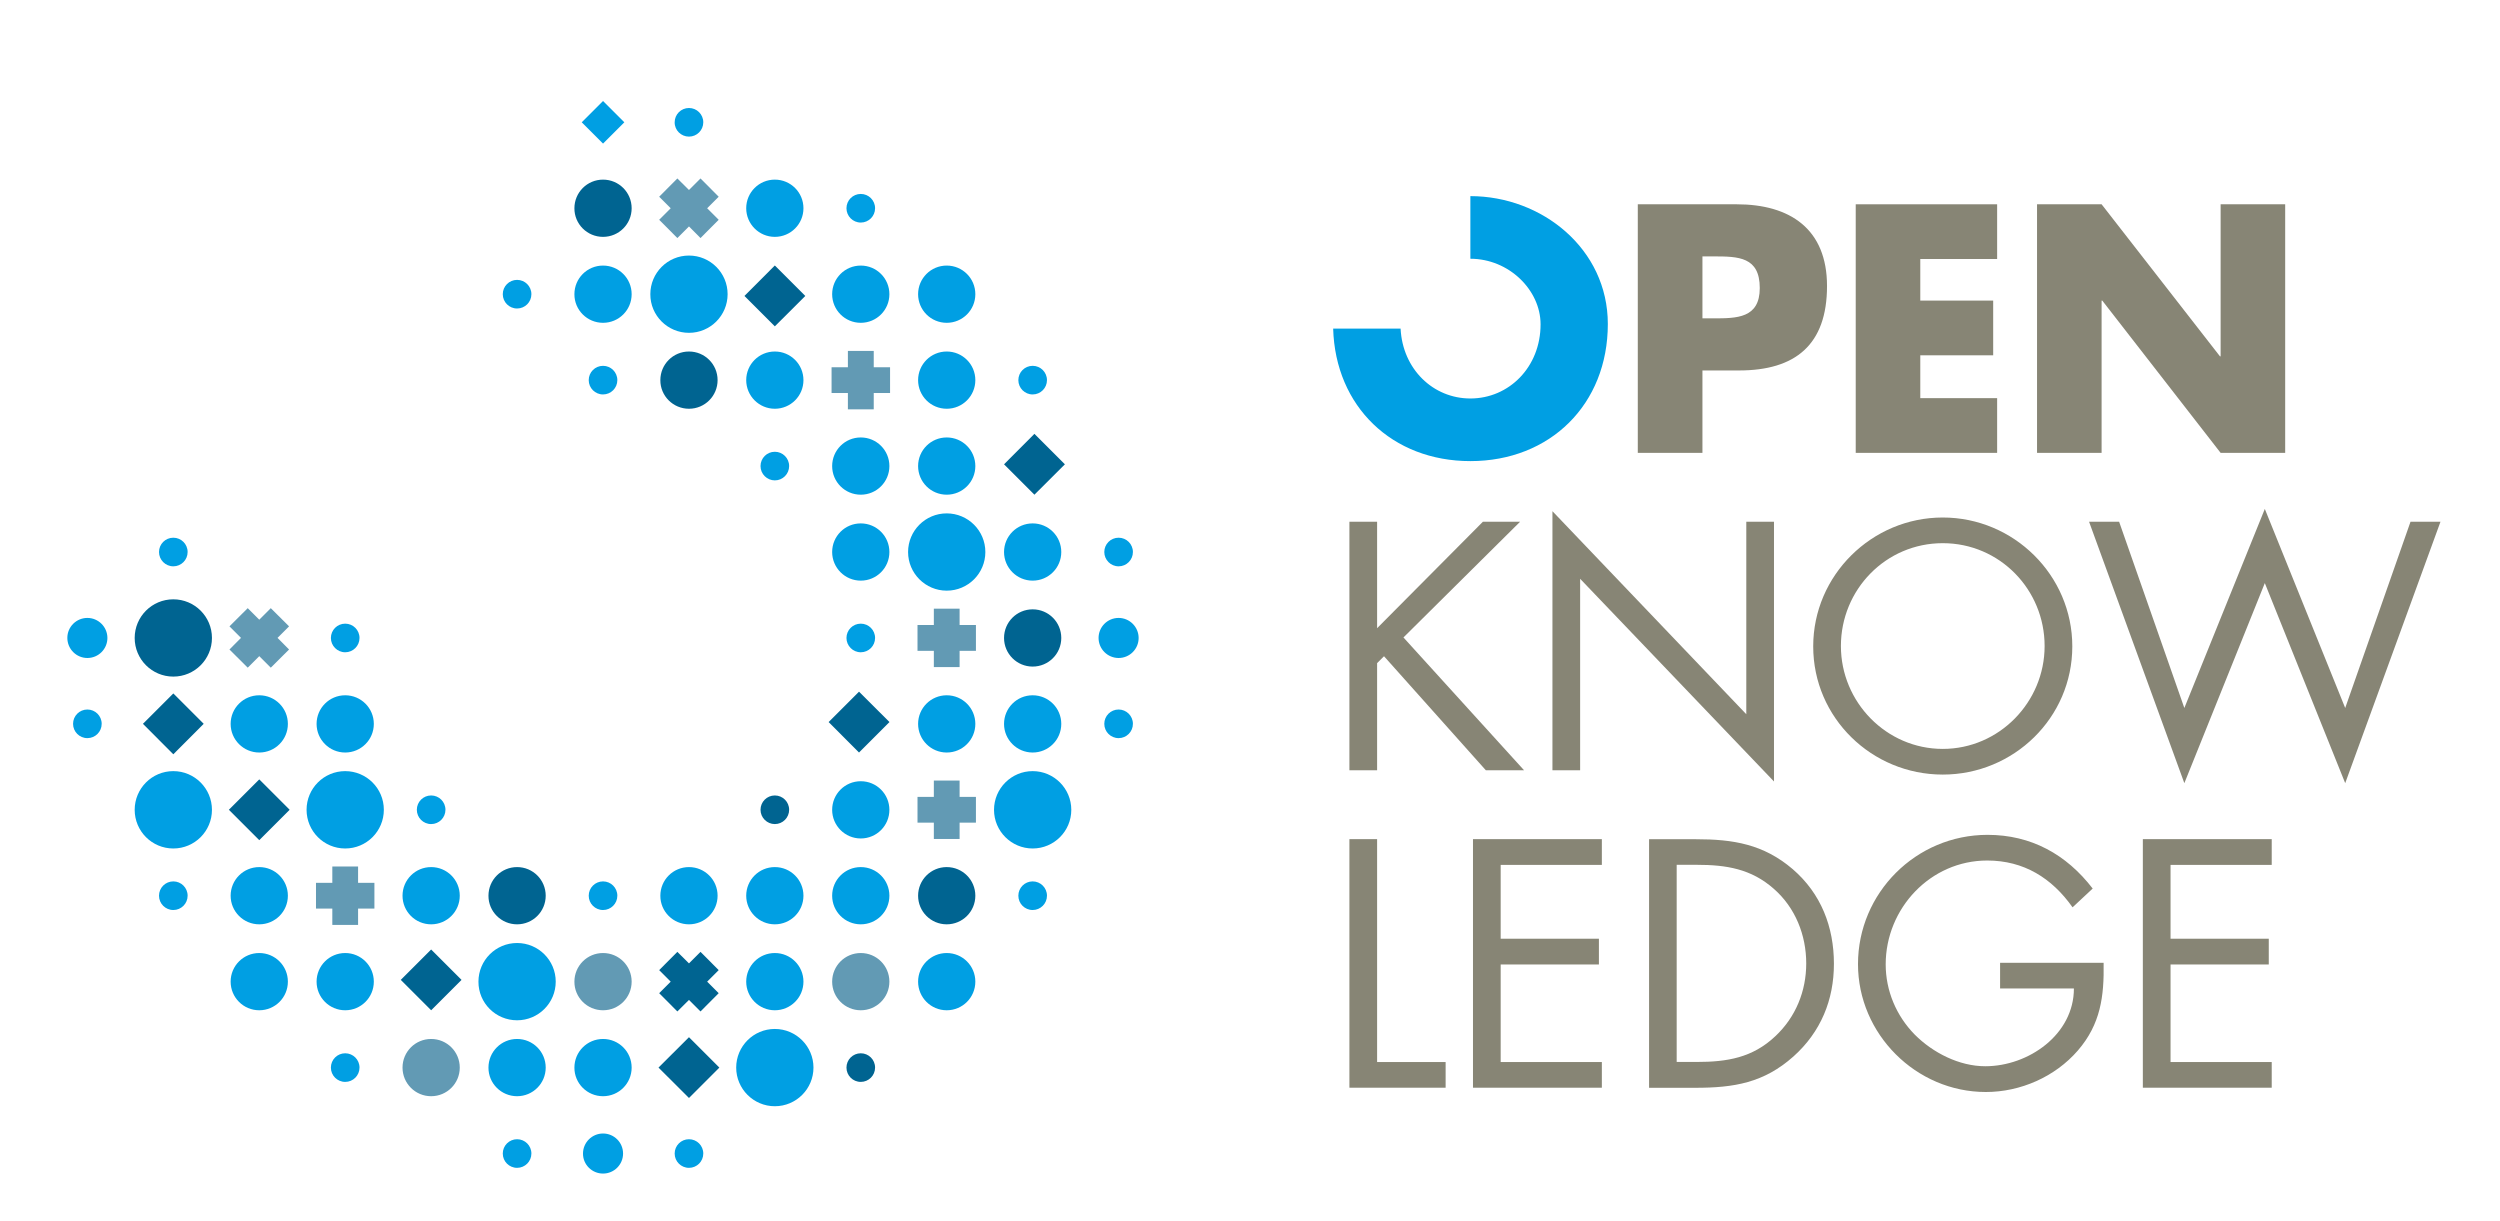 <?xml version="1.0" encoding="utf-8"?>
<!-- Generator: Adobe Illustrator 23.0.1, SVG Export Plug-In . SVG Version: 6.00 Build 0)  -->
<svg version="1.1" id="Ebene_1" xmlns="http://www.w3.org/2000/svg" xmlns:xlink="http://www.w3.org/1999/xlink" x="0px" y="0px"
	 viewBox="0 0 297 145" style="enable-background:new 0 0 297 145;" xml:space="preserve">
<style type="text/css">
	.st0{fill:#009FE3;}
	.st1{fill:#006491;}
	.st2{fill:#629AB4;}
	.st3{fill:#878575;}
</style>
<g>
	<path class="st0" d="M81.85,16.23c0.94,0,1.7-0.76,1.7-1.7c0-0.94-0.76-1.7-1.7-1.7s-1.7,0.76-1.7,1.7
		C80.14,15.47,80.91,16.23,81.85,16.23L81.85,16.23z"/>
	<path class="st0" d="M92.05,28.14c1.88,0,3.4-1.52,3.4-3.4c0-1.88-1.52-3.4-3.4-3.4c-1.88,0-3.4,1.52-3.4,3.4
		C88.65,26.62,90.18,28.14,92.05,28.14L92.05,28.14z"/>
	<path class="st0" d="M102.26,26.44c0.94,0,1.7-0.76,1.7-1.7c0-0.94-0.76-1.7-1.7-1.7c-0.94,0-1.7,0.76-1.7,1.7
		C100.56,25.68,101.32,26.44,102.26,26.44L102.26,26.44z"/>
	<path class="st0" d="M112.47,38.35c1.88,0,3.4-1.52,3.4-3.4c0-1.88-1.52-3.4-3.4-3.4c-1.88,0-3.4,1.52-3.4,3.4
		C109.07,36.83,110.59,38.35,112.47,38.35L112.47,38.35z"/>
	<path class="st1" d="M20.59,80.38c2.54,0,4.59-2.06,4.59-4.59c0-2.54-2.06-4.59-4.59-4.59c-2.54,0-4.59,2.06-4.59,4.59
		C16,78.32,18.05,80.38,20.59,80.38L20.59,80.38z"/>
	<path class="st0" d="M102.26,68.98c1.88,0,3.4-1.52,3.4-3.4c0-1.88-1.52-3.4-3.4-3.4c-1.88,0-3.4,1.52-3.4,3.4
		C98.86,67.45,100.38,68.98,102.26,68.98L102.26,68.98z"/>
	<path class="st0" d="M122.68,46.86c0.94,0,1.7-0.76,1.7-1.7c0-0.94-0.76-1.7-1.7-1.7s-1.7,0.76-1.7,1.7
		C120.98,46.1,121.74,46.86,122.68,46.86L122.68,46.86z"/>
	<path class="st0" d="M132.89,67.28c0.94,0,1.7-0.76,1.7-1.7c0-0.94-0.76-1.7-1.7-1.7s-1.7,0.76-1.7,1.7
		C131.19,66.51,131.95,67.28,132.89,67.28L132.89,67.28z"/>
	<path class="st1" d="M71.64,28.14c1.88,0,3.4-1.52,3.4-3.4c0-1.88-1.52-3.4-3.4-3.4c-1.88,0-3.4,1.52-3.4,3.4
		C68.23,26.62,69.76,28.14,71.64,28.14L71.64,28.14z"/>
	<path class="st0" d="M102.26,38.35c1.88,0,3.4-1.52,3.4-3.4c0-1.88-1.52-3.4-3.4-3.4c-1.88,0-3.4,1.52-3.4,3.4
		C98.86,36.83,100.38,38.35,102.26,38.35L102.26,38.35z"/>
	<path class="st0" d="M112.47,48.56c1.88,0,3.4-1.52,3.4-3.4c0-1.88-1.52-3.4-3.4-3.4c-1.88,0-3.4,1.52-3.4,3.4
		C109.07,47.04,110.59,48.56,112.47,48.56L112.47,48.56z"/>
	<path class="st0" d="M112.47,89.4c1.88,0,3.4-1.52,3.4-3.4c0-1.88-1.52-3.4-3.4-3.4c-1.88,0-3.4,1.52-3.4,3.4
		C109.07,87.87,110.59,89.4,112.47,89.4L112.47,89.4z"/>
	<path class="st0" d="M102.26,77.49c0.94,0,1.7-0.76,1.7-1.7c0-0.94-0.76-1.7-1.7-1.7c-0.94,0-1.7,0.76-1.7,1.7
		C100.56,76.72,101.32,77.49,102.26,77.49L102.26,77.49z"/>
	<path class="st0" d="M10.38,78.17c1.32,0,2.38-1.07,2.38-2.38c0-1.31-1.07-2.38-2.38-2.38S8,74.47,8,75.78
		C8,77.1,9.07,78.17,10.38,78.17L10.38,78.17z"/>
	<path class="st0" d="M122.68,89.4c1.88,0,3.4-1.52,3.4-3.4c0-1.88-1.52-3.4-3.4-3.4c-1.88,0-3.4,1.52-3.4,3.4
		C119.28,87.87,120.8,89.4,122.68,89.4L122.68,89.4z"/>
	<path class="st0" d="M30.8,89.4c1.88,0,3.4-1.52,3.4-3.4c0-1.88-1.52-3.4-3.4-3.4c-1.88,0-3.4,1.52-3.4,3.4
		C27.4,87.87,28.92,89.4,30.8,89.4L30.8,89.4z"/>
	<path class="st0" d="M132.89,78.17c1.32,0,2.38-1.07,2.38-2.38c0-1.31-1.07-2.38-2.38-2.38c-1.32,0-2.38,1.07-2.38,2.38
		C130.51,77.1,131.58,78.17,132.89,78.17L132.89,78.17z"/>
	<path class="st0" d="M41.01,77.49c0.94,0,1.7-0.76,1.7-1.7c0-0.94-0.76-1.7-1.7-1.7c-0.94,0-1.7,0.76-1.7,1.7
		C39.31,76.72,40.07,77.49,41.01,77.49L41.01,77.49z"/>
	<path class="st0" d="M20.59,67.28c0.94,0,1.7-0.76,1.7-1.7c0-0.94-0.76-1.7-1.7-1.7c-0.94,0-1.7,0.76-1.7,1.7
		C18.89,66.51,19.65,67.28,20.59,67.28L20.59,67.28z"/>
	<path class="st0" d="M71.64,38.35c1.88,0,3.4-1.52,3.4-3.4c0-1.88-1.52-3.4-3.4-3.4c-1.88,0-3.4,1.52-3.4,3.4
		C68.23,36.83,69.76,38.35,71.64,38.35L71.64,38.35z"/>
	<path class="st0" d="M81.85,39.54c2.54,0,4.59-2.06,4.59-4.59c0-2.54-2.06-4.59-4.59-4.59c-2.54,0-4.59,2.06-4.59,4.59
		C77.25,37.48,79.31,39.54,81.85,39.54L81.85,39.54z"/>
	<path class="st0" d="M92.05,48.56c1.88,0,3.4-1.52,3.4-3.4c0-1.88-1.52-3.4-3.4-3.4c-1.88,0-3.4,1.52-3.4,3.4
		C88.65,47.04,90.18,48.56,92.05,48.56L92.05,48.56z"/>
	<path class="st0" d="M112.47,58.77c1.88,0,3.4-1.52,3.4-3.4c0-1.88-1.52-3.4-3.4-3.4c-1.88,0-3.4,1.52-3.4,3.4
		C109.07,57.25,110.59,58.77,112.47,58.77L112.47,58.77z"/>
	<path class="st0" d="M20.59,100.8c2.54,0,4.59-2.06,4.59-4.59c0-2.54-2.06-4.6-4.59-4.6c-2.54,0-4.59,2.06-4.59,4.6
		C16,98.74,18.05,100.8,20.59,100.8L20.59,100.8z"/>
	<path class="st0" d="M10.38,87.69c0.94,0,1.7-0.76,1.7-1.7c0-0.94-0.76-1.7-1.7-1.7c-0.94,0-1.7,0.76-1.7,1.7
		C8.68,86.93,9.44,87.69,10.38,87.69L10.38,87.69z"/>
	<path class="st0" d="M122.68,68.98c1.88,0,3.4-1.52,3.4-3.4c0-1.88-1.52-3.4-3.4-3.4c-1.88,0-3.4,1.52-3.4,3.4
		C119.28,67.45,120.8,68.98,122.68,68.98L122.68,68.98z"/>
	<path class="st0" d="M122.68,100.8c2.54,0,4.59-2.06,4.59-4.59c0-2.54-2.06-4.6-4.59-4.6s-4.59,2.06-4.59,4.6
		C118.09,98.74,120.15,100.8,122.68,100.8L122.68,100.8z"/>
	<path class="st0" d="M132.89,87.69c0.94,0,1.7-0.76,1.7-1.7c0-0.94-0.76-1.7-1.7-1.7s-1.7,0.76-1.7,1.7
		C131.19,86.93,131.95,87.69,132.89,87.69L132.89,87.69z"/>
	<path class="st0" d="M41.01,89.4c1.88,0,3.4-1.52,3.4-3.4c0-1.88-1.52-3.4-3.4-3.4c-1.88,0-3.4,1.52-3.4,3.4
		C37.61,87.87,39.13,89.4,41.01,89.4L41.01,89.4z"/>
	<path class="st0" d="M71.64,46.86c0.94,0,1.7-0.76,1.7-1.7c0-0.94-0.76-1.7-1.7-1.7c-0.94,0-1.7,0.76-1.7,1.7
		C69.94,46.1,70.7,46.86,71.64,46.86L71.64,46.86z"/>
	<path class="st0" d="M61.43,36.65c0.94,0,1.7-0.76,1.7-1.7c0-0.94-0.76-1.7-1.7-1.7c-0.94,0-1.7,0.76-1.7,1.7
		C59.73,35.89,60.49,36.65,61.43,36.65L61.43,36.65z"/>
	<path class="st1" d="M81.85,48.56c1.88,0,3.4-1.52,3.4-3.4c0-1.88-1.52-3.4-3.4-3.4c-1.88,0-3.4,1.52-3.4,3.4
		C78.44,47.04,79.97,48.56,81.85,48.56L81.85,48.56z"/>
	<path class="st0" d="M92.05,57.07c0.94,0,1.7-0.76,1.7-1.7c0-0.94-0.76-1.7-1.7-1.7s-1.7,0.76-1.7,1.7
		C90.35,56.31,91.12,57.07,92.05,57.07L92.05,57.07z"/>
	<path class="st0" d="M102.26,58.77c1.88,0,3.4-1.52,3.4-3.4c0-1.88-1.52-3.4-3.4-3.4c-1.88,0-3.4,1.52-3.4,3.4
		C98.86,57.25,100.38,58.77,102.26,58.77L102.26,58.77z"/>
	<path class="st0" d="M112.47,70.17c2.54,0,4.59-2.06,4.59-4.59c0-2.54-2.06-4.59-4.59-4.59c-2.54,0-4.59,2.06-4.59,4.59
		C107.88,68.11,109.94,70.17,112.47,70.17L112.47,70.17z"/>
	<path class="st1" d="M112.47,109.81c1.88,0,3.4-1.52,3.4-3.4c0-1.88-1.52-3.4-3.4-3.4c-1.88,0-3.4,1.52-3.4,3.4
		C109.07,108.29,110.59,109.81,112.47,109.81L112.47,109.81z"/>
	<path class="st0" d="M112.47,120.02c1.88,0,3.4-1.52,3.4-3.4c0-1.88-1.52-3.4-3.4-3.4c-1.88,0-3.4,1.52-3.4,3.4
		C109.07,118.5,110.59,120.02,112.47,120.02L112.47,120.02z"/>
	<path class="st0" d="M20.59,108.11c0.94,0,1.7-0.76,1.7-1.7c0-0.94-0.76-1.7-1.7-1.7c-0.94,0-1.7,0.76-1.7,1.7
		C18.89,107.35,19.65,108.11,20.59,108.11L20.59,108.11z"/>
	<path class="st0" d="M102.26,99.61c1.88,0,3.4-1.52,3.4-3.4c0-1.88-1.52-3.4-3.4-3.4c-1.88,0-3.4,1.52-3.4,3.4
		C98.86,98.08,100.38,99.61,102.26,99.61L102.26,99.61z"/>
	<path class="st1" d="M122.68,79.19c1.88,0,3.4-1.52,3.4-3.4c0-1.88-1.52-3.4-3.4-3.4c-1.88,0-3.4,1.52-3.4,3.4
		C119.28,77.66,120.8,79.19,122.68,79.19L122.68,79.19z"/>
	<path class="st0" d="M122.68,108.11c0.94,0,1.7-0.76,1.7-1.7c0-0.94-0.76-1.7-1.7-1.7s-1.7,0.76-1.7,1.7
		C120.98,107.35,121.74,108.11,122.68,108.11L122.68,108.11z"/>
	<path class="st0" d="M30.8,109.81c1.88,0,3.4-1.52,3.4-3.4c0-1.88-1.52-3.4-3.4-3.4c-1.88,0-3.4,1.52-3.4,3.4
		C27.4,108.29,28.92,109.81,30.8,109.81L30.8,109.81z"/>
	<path class="st0" d="M30.8,120.02c1.88,0,3.4-1.52,3.4-3.4c0-1.88-1.52-3.4-3.4-3.4c-1.88,0-3.4,1.52-3.4,3.4
		C27.4,118.5,28.92,120.02,30.8,120.02L30.8,120.02z"/>
	<path class="st0" d="M41.01,120.02c1.88,0,3.4-1.52,3.4-3.4c0-1.88-1.52-3.4-3.4-3.4c-1.88,0-3.4,1.52-3.4,3.4
		C37.61,118.5,39.13,120.02,41.01,120.02L41.01,120.02z"/>
	<path class="st0" d="M41.01,128.53c0.94,0,1.7-0.76,1.7-1.7c0-0.94-0.76-1.7-1.7-1.7c-0.94,0-1.7,0.76-1.7,1.7
		C39.31,127.77,40.07,128.53,41.01,128.53L41.01,128.53z"/>
	<path class="st0" d="M51.22,109.81c1.88,0,3.4-1.52,3.4-3.4c0-1.88-1.52-3.4-3.4-3.4c-1.88,0-3.4,1.52-3.4,3.4
		C47.82,108.29,49.34,109.81,51.22,109.81L51.22,109.81z"/>
	<path class="st2" d="M51.22,130.23c1.88,0,3.4-1.52,3.4-3.4c0-1.88-1.52-3.4-3.4-3.4c-1.88,0-3.4,1.52-3.4,3.4
		C47.82,128.71,49.34,130.23,51.22,130.23L51.22,130.23z"/>
	<path class="st1" d="M61.43,109.81c1.88,0,3.4-1.52,3.4-3.4c0-1.88-1.52-3.4-3.4-3.4c-1.88,0-3.4,1.52-3.4,3.4
		C58.02,108.29,59.55,109.81,61.43,109.81L61.43,109.81z"/>
	<path class="st0" d="M61.43,130.23c1.88,0,3.4-1.52,3.4-3.4c0-1.88-1.52-3.4-3.4-3.4c-1.88,0-3.4,1.52-3.4,3.4
		C58.02,128.71,59.55,130.23,61.43,130.23L61.43,130.23z"/>
	<path class="st0" d="M61.43,121.21c2.54,0,4.59-2.06,4.59-4.59c0-2.54-2.06-4.59-4.59-4.59c-2.54,0-4.59,2.06-4.59,4.59
		C56.83,119.16,58.89,121.21,61.43,121.21L61.43,121.21z"/>
	<path class="st0" d="M61.43,138.74c0.94,0,1.7-0.76,1.7-1.7s-0.76-1.7-1.7-1.7c-0.94,0-1.7,0.76-1.7,1.7S60.49,138.74,61.43,138.74
		L61.43,138.74z"/>
	<path class="st0" d="M71.64,108.11c0.94,0,1.7-0.76,1.7-1.7c0-0.94-0.76-1.7-1.7-1.7c-0.94,0-1.7,0.76-1.7,1.7
		C69.94,107.35,70.7,108.11,71.64,108.11L71.64,108.11z"/>
	<path class="st2" d="M71.64,120.02c1.88,0,3.4-1.52,3.4-3.4c0-1.88-1.52-3.4-3.4-3.4c-1.88,0-3.4,1.52-3.4,3.4
		C68.23,118.5,69.76,120.02,71.64,120.02L71.64,120.02z"/>
	<path class="st0" d="M71.64,130.23c1.88,0,3.4-1.52,3.4-3.4c0-1.88-1.52-3.4-3.4-3.4c-1.88,0-3.4,1.52-3.4,3.4
		C68.23,128.71,69.76,130.23,71.64,130.23L71.64,130.23z"/>
	<path class="st0" d="M71.64,139.42c1.32,0,2.38-1.07,2.38-2.38c0-1.32-1.07-2.38-2.38-2.38s-2.38,1.07-2.38,2.38
		C69.25,138.35,70.32,139.42,71.64,139.42L71.64,139.42z"/>
	<path class="st0" d="M81.85,109.81c1.88,0,3.4-1.52,3.4-3.4c0-1.88-1.52-3.4-3.4-3.4c-1.88,0-3.4,1.52-3.4,3.4
		C78.44,108.29,79.97,109.81,81.85,109.81L81.85,109.81z"/>
	<path class="st0" d="M81.85,138.74c0.94,0,1.7-0.76,1.7-1.7s-0.76-1.7-1.7-1.7s-1.7,0.76-1.7,1.7S80.91,138.74,81.85,138.74
		L81.85,138.74z"/>
	<path class="st0" d="M92.05,109.81c1.88,0,3.4-1.52,3.4-3.4c0-1.88-1.52-3.4-3.4-3.4c-1.88,0-3.4,1.52-3.4,3.4
		C88.65,108.29,90.18,109.81,92.05,109.81L92.05,109.81z"/>
	<path class="st0" d="M92.05,120.02c1.88,0,3.4-1.52,3.4-3.4c0-1.88-1.52-3.4-3.4-3.4c-1.88,0-3.4,1.52-3.4,3.4
		C88.65,118.5,90.18,120.02,92.05,120.02L92.05,120.02z"/>
	<path class="st0" d="M92.05,131.42c2.54,0,4.59-2.06,4.59-4.59s-2.06-4.59-4.59-4.59c-2.54,0-4.59,2.06-4.59,4.59
		S89.52,131.42,92.05,131.42L92.05,131.42z"/>
	<path class="st0" d="M102.26,109.81c1.88,0,3.4-1.52,3.4-3.4c0-1.88-1.52-3.4-3.4-3.4c-1.88,0-3.4,1.52-3.4,3.4
		C98.86,108.29,100.38,109.81,102.26,109.81L102.26,109.81z"/>
	<path class="st2" d="M102.26,120.02c1.88,0,3.4-1.52,3.4-3.4c0-1.88-1.52-3.4-3.4-3.4c-1.88,0-3.4,1.52-3.4,3.4
		C98.86,118.5,100.38,120.02,102.26,120.02L102.26,120.02z"/>
	<path class="st1" d="M102.26,128.53c0.94,0,1.7-0.76,1.7-1.7c0-0.94-0.76-1.7-1.7-1.7c-0.94,0-1.7,0.76-1.7,1.7
		C100.56,127.77,101.32,128.53,102.26,128.53L102.26,128.53z"/>
	<path class="st0" d="M41.01,100.8c2.54,0,4.59-2.06,4.59-4.6c0-2.54-2.06-4.59-4.59-4.59c-2.54,0-4.59,2.06-4.59,4.59
		C36.42,98.74,38.47,100.8,41.01,100.8L41.01,100.8z"/>
	<path class="st0" d="M51.22,97.9c0.94,0,1.7-0.76,1.7-1.7c0-0.94-0.76-1.7-1.7-1.7c-0.94,0-1.7,0.76-1.7,1.7
		C49.52,97.14,50.28,97.9,51.22,97.9L51.22,97.9z"/>
	<path class="st1" d="M92.05,97.9c0.94,0,1.7-0.76,1.7-1.7c0-0.94-0.76-1.7-1.7-1.7s-1.7,0.76-1.7,1.7
		C90.35,97.14,91.12,97.9,92.05,97.9L92.05,97.9z"/>
	<polygon class="st2" points="44.48,104.88 42.54,104.88 42.54,102.94 39.48,102.94 39.48,104.88 37.54,104.88 37.54,107.94 
		39.48,107.94 39.48,109.88 42.54,109.88 42.54,107.94 44.48,107.94 44.48,104.88 	"/>
	<polygon class="st2" points="78.31,23.37 79.68,24.74 78.31,26.11 80.47,28.28 81.85,26.9 83.22,28.28 85.38,26.11 84.01,24.74 
		85.38,23.37 83.22,21.2 81.85,22.57 80.47,21.2 78.31,23.37 	"/>
	<polygon class="st2" points="105.74,43.63 103.8,43.63 103.8,41.69 100.73,41.69 100.73,43.63 98.79,43.63 98.79,46.69 
		100.73,46.69 100.73,48.63 103.8,48.63 103.8,46.69 105.74,46.69 105.74,43.63 	"/>
	<polygon class="st2" points="115.94,94.67 114,94.67 114,92.73 110.94,92.73 110.94,94.67 109,94.67 109,97.73 110.94,97.73 
		110.94,99.67 114,99.67 114,97.73 115.94,97.73 115.94,94.67 	"/>
	<polygon class="st2" points="115.94,74.25 114,74.25 114,72.31 110.94,72.31 110.94,74.25 109,74.25 109,77.32 110.94,77.32 
		110.94,79.25 114,79.25 114,77.32 115.94,77.32 115.94,74.25 	"/>
	<polygon class="st1" points="78.31,115.25 79.68,116.62 78.31,117.99 80.47,120.16 81.85,118.79 83.22,120.16 85.38,117.99 
		84.01,116.62 85.38,115.25 83.22,113.08 81.85,114.45 80.47,113.08 78.31,115.25 	"/>
	<polygon class="st2" points="27.26,74.41 28.63,75.78 27.26,77.16 29.43,79.32 30.8,77.95 32.17,79.32 34.34,77.16 32.97,75.78 
		34.34,74.41 32.17,72.25 30.8,73.62 29.43,72.25 27.26,74.41 	"/>
	<polygon class="st1" points="92.05,31.54 88.44,35.16 92.05,38.77 95.67,35.16 92.05,31.54 	"/>
	<polygon class="st1" points="122.89,51.54 119.28,55.16 122.89,58.77 126.51,55.16 122.89,51.54 	"/>
	<polygon class="st1" points="102.05,82.17 98.44,85.78 102.05,89.4 105.67,85.78 102.05,82.17 	"/>
	<polygon class="st1" points="81.85,123.22 78.23,126.83 81.85,130.44 85.46,126.83 81.85,123.22 	"/>
	<polygon class="st1" points="51.22,112.8 47.61,116.41 51.22,120.02 54.83,116.41 51.22,112.8 	"/>
	<polygon class="st0" points="71.64,12 69.11,14.53 71.64,17.06 74.17,14.53 71.64,12 	"/>
	<polygon class="st1" points="30.8,92.59 27.19,96.2 30.8,99.81 34.41,96.2 30.8,92.59 	"/>
	<polygon class="st1" points="20.59,82.38 16.98,85.99 20.59,89.61 24.2,85.99 20.59,82.38 	"/>
	<polygon class="st3" points="289.93,61.98 286.37,61.98 278.61,84.11 269.06,60.46 259.5,84.11 251.75,61.98 248.18,61.98 
		259.5,93.04 269.06,69.27 278.61,93.04 289.93,61.98 	"/>
	<polygon class="st3" points="263.81,53.8 271.48,53.8 271.48,24.27 263.81,24.27 263.81,42.33 263.73,42.33 249.67,24.27 
		242,24.27 242,53.8 249.67,53.8 249.67,35.71 249.75,35.71 263.81,53.8 	"/>
	<path class="st3" d="M246.19,76.79c0-8.46-6.97-15.31-15.39-15.31c-8.42,0-15.39,6.85-15.39,15.31c0,8.5,6.97,15.23,15.39,15.23
		C239.22,92.02,246.19,85.28,246.19,76.79L246.19,76.79z M242.9,76.75c0,6.66-5.4,12.22-12.1,12.22c-6.7,0-12.1-5.56-12.1-12.22
		c0-6.7,5.33-12.22,12.1-12.22S242.9,70.05,242.9,76.75L242.9,76.75z"/>
	<polygon class="st3" points="220.46,53.8 237.26,53.8 237.26,47.3 228.13,47.3 228.13,42.21 236.79,42.21 236.79,35.71 
		228.13,35.71 228.13,30.77 237.26,30.77 237.26,24.27 220.46,24.27 220.46,53.8 	"/>
	<path class="st3" d="M217.05,33.98c0-6.78-4.39-9.71-10.73-9.71h-11.75V53.8h7.68v-9.79h4.35
		C213.29,44.01,217.05,40.96,217.05,33.98L217.05,33.98z M209.06,34.22c0,3.6-2.74,3.6-5.52,3.6h-1.29v-7.36h1.29
		C206.52,30.46,209.06,30.5,209.06,34.22L209.06,34.22z"/>
	<path class="st0" d="M191.01,38.49c0-8.93-7.83-15.19-16.33-15.19v7.44c4.58,0,8.34,3.72,8.34,7.79c0,5.09-3.76,8.81-8.34,8.81
		c-4.42,0-8.05-3.48-8.29-8.3h-8.01c0.26,9.26,7.01,15.74,16.3,15.74C184.16,54.78,191.01,48.04,191.01,38.49L191.01,38.49z"/>
	<polygon class="st3" points="163.6,61.98 160.31,61.98 160.31,91.51 163.6,91.51 163.6,78.78 164.42,77.96 176.52,91.51 
		181.06,91.51 166.73,75.73 180.59,61.98 176.17,61.98 163.6,74.63 163.6,61.98 	"/>
	<polygon class="st3" points="163.6,99.69 160.31,99.69 160.31,129.22 171.74,129.22 171.74,126.17 163.6,126.17 163.6,99.69 	"/>
	<polygon class="st3" points="190.3,99.69 174.99,99.69 174.99,129.22 190.3,129.22 190.3,126.17 178.28,126.17 178.28,114.58 
		189.95,114.58 189.95,111.52 178.28,111.52 178.28,102.75 190.3,102.75 190.3,99.69 	"/>
	<polygon class="st3" points="207.46,61.98 207.46,84.85 184.43,60.73 184.43,91.51 187.72,91.51 187.72,68.76 210.75,92.84 
		210.75,61.98 207.46,61.98 	"/>
	<path class="st3" d="M217.87,114.5c0-4.39-1.53-8.34-4.89-11.24c-3.48-2.98-7.09-3.56-11.51-3.56h-5.56v29.53h5.48
		c4.62,0,8.15-0.59,11.67-3.72C216.31,122.6,217.87,118.8,217.87,114.5L217.87,114.5z M214.58,114.46c0,3.29-1.25,6.38-3.68,8.65
		c-2.7,2.55-5.72,3.05-9.32,3.05h-2.39v-23.42h2.39c3.49,0,6.46,0.47,9.16,2.86C213.29,107.84,214.58,111.09,214.58,114.46
		L214.58,114.46z"/>
	<path class="st3" d="M220.73,114.54c0,8.3,6.89,15.19,15.19,15.19c4.11,0,8.22-1.8,10.93-4.93c2.7-3.13,3.13-6.42,3.06-10.42h-12.3
		v3.05h8.77c0,5.48-5.4,9.24-10.53,9.24c-3.09,0-6.23-1.6-8.38-3.76c-2.19-2.23-3.45-5.21-3.45-8.34c0-6.66,5.32-12.34,12.06-12.34
		c4.35,0,7.68,2.08,10.14,5.56l2.39-2.23c-3.13-4.07-7.32-6.38-12.49-6.38C227.62,99.18,220.73,106.08,220.73,114.54L220.73,114.54z
		"/>
	<polygon class="st3" points="269.88,99.69 254.57,99.69 254.57,129.22 269.88,129.22 269.88,126.17 257.86,126.17 257.86,114.58 
		269.53,114.58 269.53,111.52 257.86,111.52 257.86,102.75 269.88,102.75 269.88,99.69 	"/>
</g>
</svg>
